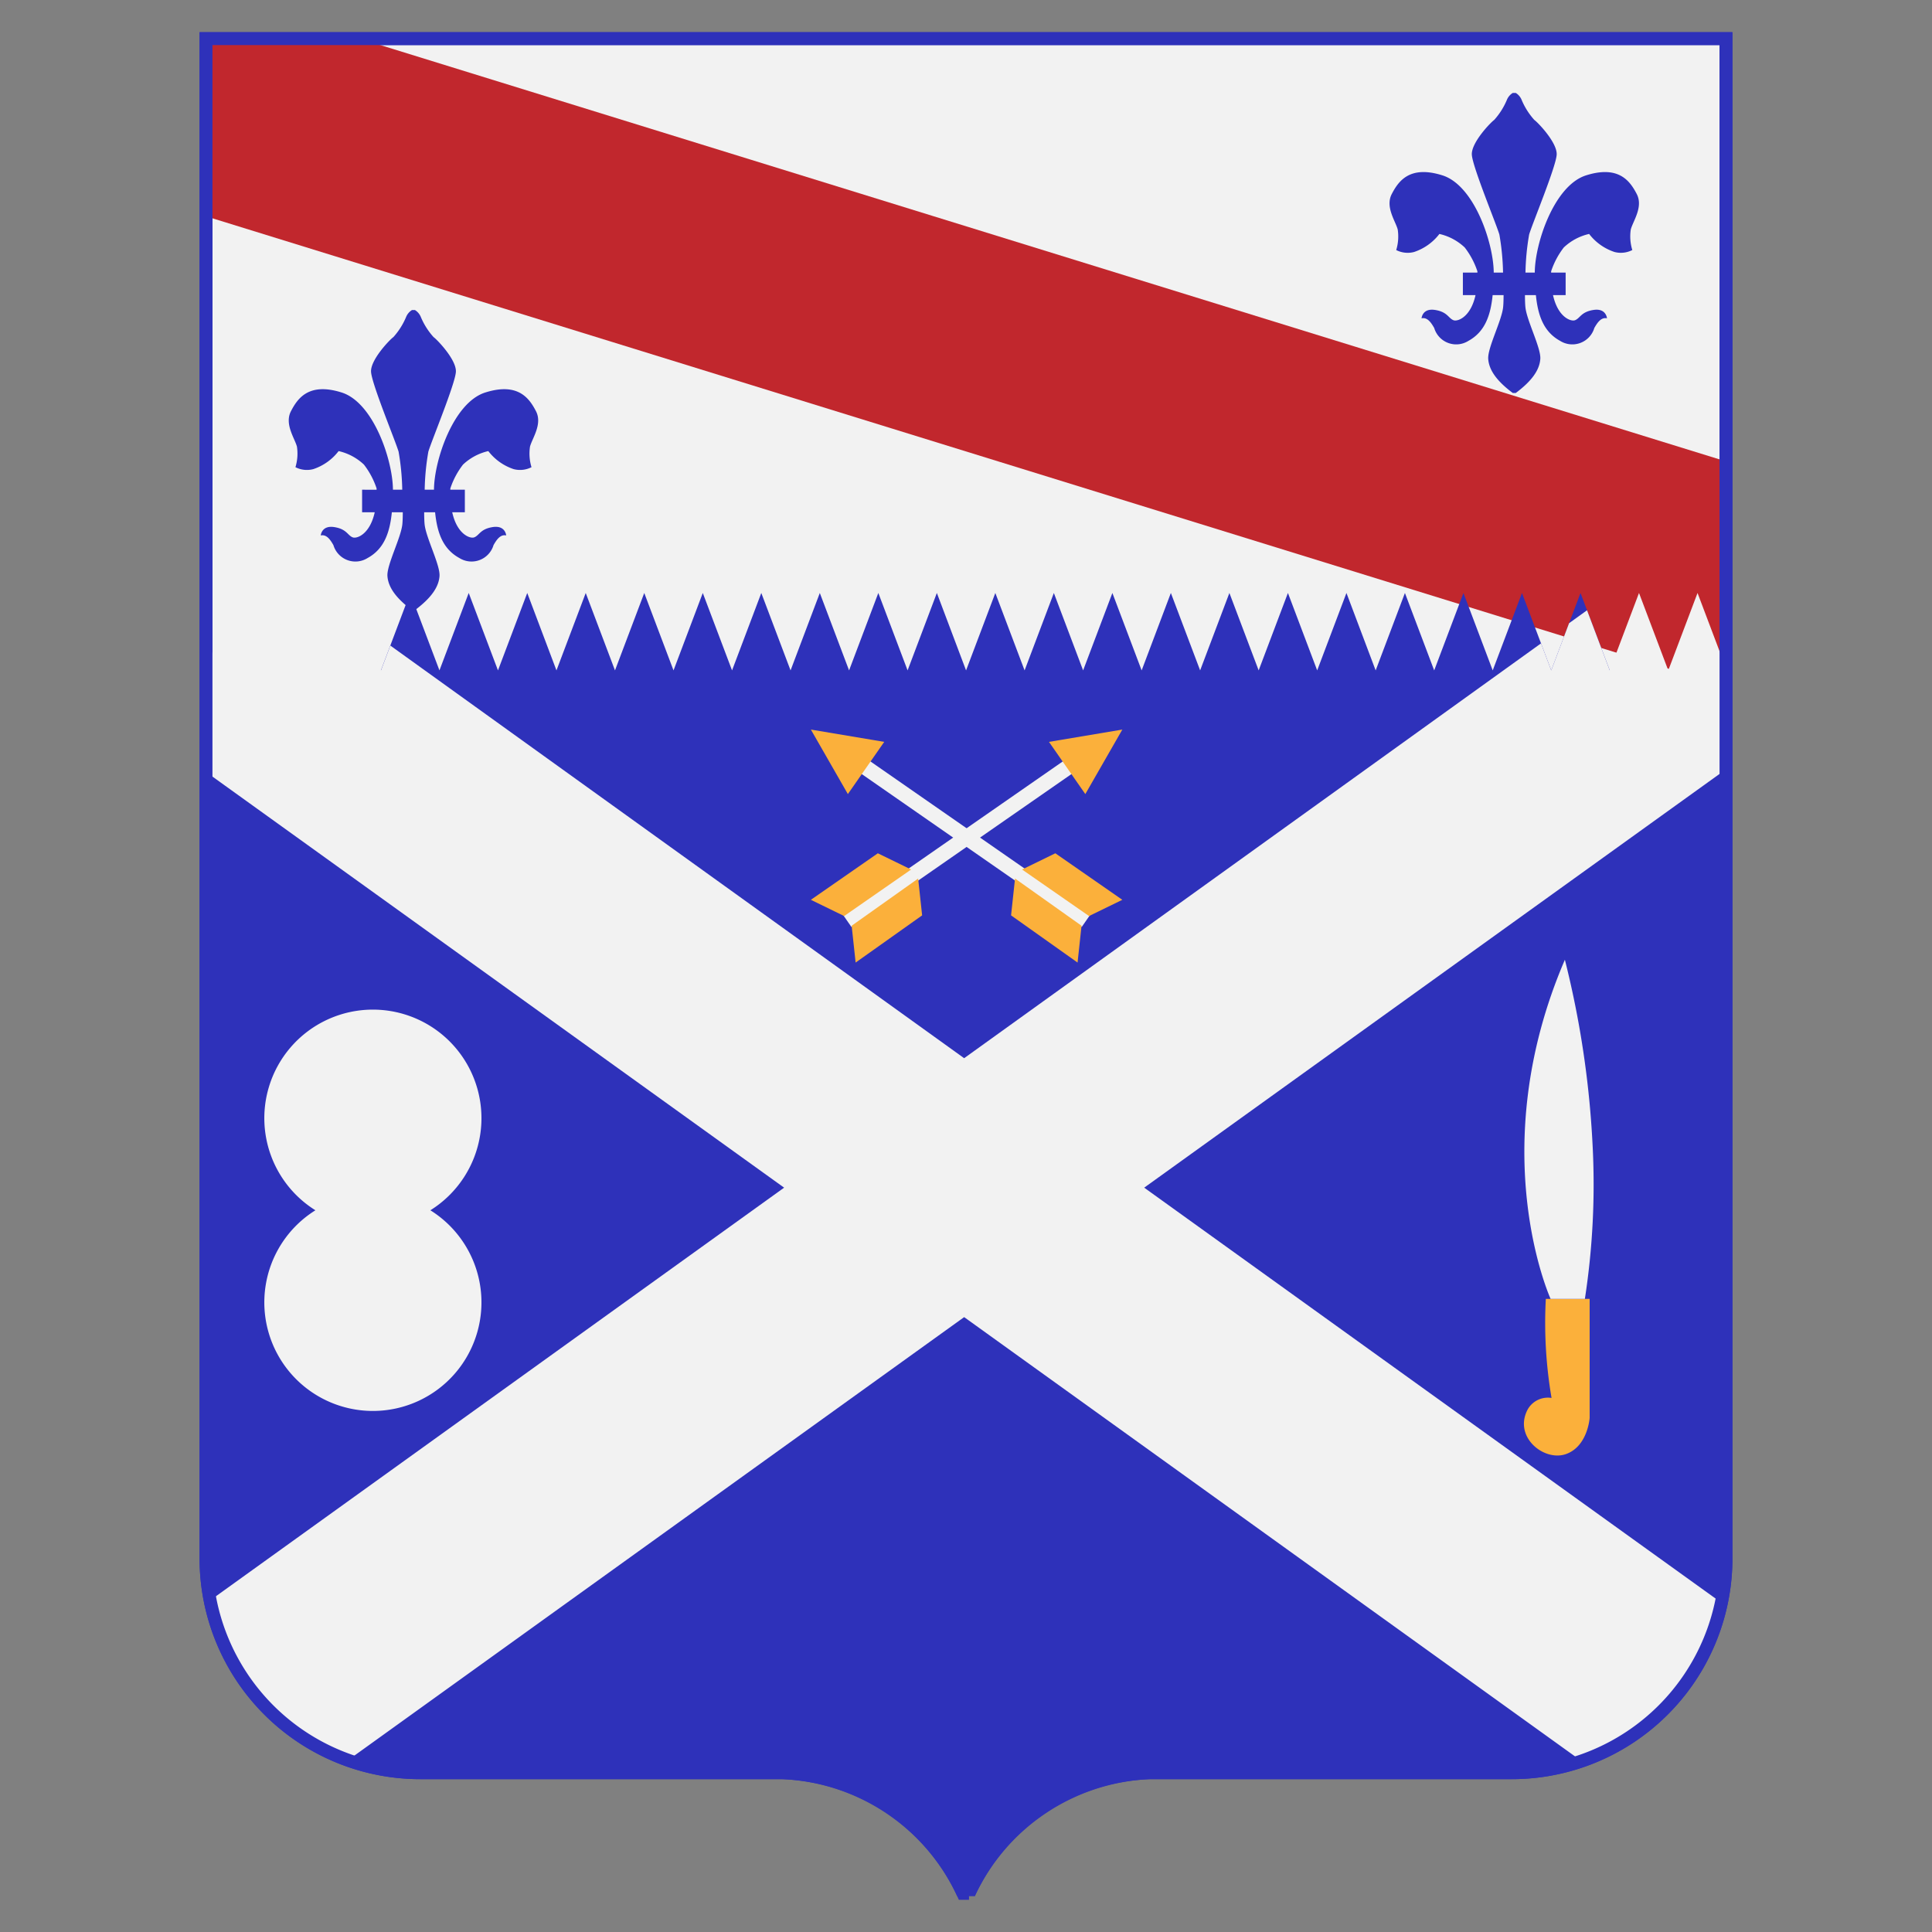 <svg xmlns="http://www.w3.org/2000/svg" width="150" height="150" viewBox="0 0 150 150">
  <rect x="0" y="0" width="150" height="150" fill="#808080" stroke="none"/>
  <defs>
    <style>
      .cls-1, .cls-4 {
        fill: #f2f2f2;
      }

      .cls-1 {
        stroke: #2e31ba;
        stroke-miterlimit: 10;
      }

      .cls-2 {
        fill: #2e31ba;
      }

      .cls-3 {
        fill: #c1272d;
      }

      .cls-5 {
        fill: #fbb03b;
      }
    </style>
  </defs>
  <g id="Layer_2" data-name="Layer 2">
    <g>
      <path class="cls-1" d="M72.659,3H15.995V121.01A16.624,16.624,0,0,0,32.62,137.634H60.717A16.06,16.06,0,0,1,74.766,147h.468a16.06,16.06,0,0,1,14.049-9.366h28.098a16.624,16.624,0,0,0,16.624-16.624V3H72.659Z"/>
      <path class="cls-2" d="M126.614,17.814c.173-.65.983-1.75.463-2.75-.52-1-1.387-2.25-3.931-1.45-2.489.783-3.978,5.295-3.986,7.549h-.723a19.147,19.147,0,0,1,.284-2.95c.231-.8,2.081-5.249,2.139-6.199s-1.503-2.55-1.734-2.7a5.512,5.512,0,0,1-.983-1.55,1.131,1.131,0,0,0-.462-.55h-.228a1.131,1.131,0,0,0-.463.55,5.512,5.512,0,0,1-.983,1.55c-.231.15-1.792,1.75-1.734,2.7.058.95,1.908,5.399,2.139,6.199a19.147,19.147,0,0,1,.284,2.95h-.723c-.008-2.254-1.497-6.766-3.986-7.549-2.544-.8-3.411.45-3.931,1.45-.52 1.0.289,2.1.462,2.75a3.605,3.605,0,0,1-.116,1.6,1.95,1.95,0,0,0,1.387.15,4.101,4.101,0,0,0,1.966-1.4,4.223,4.223,0,0,1,1.966,1.05,6.198,6.198,0,0,1,.983,1.85c.001.035-0.0.065 0.0.1h-1.126V22.913h.981c-.382,1.724-1.391,2.066-1.705,1.95-.405-.15-.463-.65-1.445-.8-.983-.15-1.041.65-1.041.65.462-.1.752.35.983.75a1.781,1.781,0,0,0,2.659 1c1.301-.712,1.723-2.015,1.878-3.55h.849c-.001.398-.012.734-.036.95-.116,1.05-1.214,3.15-1.156,4.0.058.85.636,1.7,1.908,2.65h.228c1.272-.95,1.85-1.8,1.908-2.65.058-.85-1.041-2.95-1.156-4-.024-.216-.035-.552-.036-.95h.849c.155,1.535.577,2.837,1.878,3.55a1.781,1.781,0,0,0,2.659-1c.231-.4.52-.85.983-.75,0,0-.058-.8-1.041-.65-.983.15-1.041.65-1.445.8-.314.116-1.322-.226-1.705-1.95h.981V21.163h-1.126c.001-.034-.001-.065 0-.1a6.198,6.198,0,0,1,.983-1.85,4.223,4.223,0,0,1,1.966-1.05,4.101,4.101,0,0,0,1.966,1.4,1.95,1.95,0,0,0,1.387-.15A3.606,3.606,0,0,1,126.614,17.814Z"/>
      <path class="cls-2" d="M41.15,34.672c.173-.65.983-1.75.462-2.75-.52-1-1.387-2.25-3.931-1.45-2.489.783-3.978,5.295-3.986,7.549h-.723a19.149,19.149,0,0,1,.284-2.95c.231-.8,2.081-5.249,2.139-6.199.058-.95-1.503-2.55-1.734-2.7a5.511,5.511,0,0,1-.983-1.55,1.131,1.131,0,0,0-.463-.55h-.228a1.131,1.131,0,0,0-.462.55,5.511,5.511,0,0,1-.983,1.55c-.231.15-1.792,1.75-1.734,2.7.058.95,1.908,5.399,2.139,6.199a19.149,19.149,0,0,1,.284,2.95h-.723c-.008-2.254-1.497-6.766-3.986-7.549-2.544-.8-3.411.45-3.931,1.45-.52 1.0.289,2.1.463,2.75a3.606,3.606,0,0,1-.116,1.6,1.95,1.95,0,0,0,1.387.15A4.101,4.101,0,0,0,26.29,35.022a4.222,4.222,0,0,1,1.966,1.05,6.198,6.198,0,0,1,.983,1.85c.001.035-0.0.065 0.0.1H28.113v1.75h.981c-.382,1.724-1.391,2.066-1.705,1.95-.405-.15-.462-.65-1.445-.8s-1.041.65-1.041.65c.462-.1.752.35.983.75a1.781,1.781,0,0,0,2.659 1c1.301-.712,1.723-2.015,1.878-3.55h.849c-.001.398-.012.734-.036.95C31.121,41.771,30.022,43.871,30.08,44.721c.058.85.636,1.7,1.908,2.65h.228c1.272-.95,1.85-1.8,1.908-2.65s-1.041-2.95-1.156-4c-.024-.216-.035-.552-.036-.95h.849c.155,1.535.577,2.837,1.878,3.55a1.781,1.781,0,0,0,2.659-1c.231-.4.52-.85.983-.75,0,0-.058-.8-1.041-.65-.983.15-1.041.65-1.445.8-.314.116-1.323-.226-1.705-1.95h.981V38.022H34.964c.001-.034-.001-.065 0-.1a6.198,6.198,0,0,1,.983-1.85A4.223,4.223,0,0,1,37.913,35.022a4.101,4.101,0,0,0,1.966,1.4,1.95,1.95,0,0,0,1.387-.15A3.605,3.605,0,0,1,41.15,34.672Z"/>
      <polygon class="cls-3" points="134.005 53.305 134.005 35.822 27.915 3 15.995 3 15.995 16.795 134.005 53.305"/>
      <path class="cls-2" d="M124.982,52.05l-2.272-6.011-2.272,6.011-2.272-6.011-2.272,6.011-2.272-6.011-2.272,6.011-2.272-6.011-2.272,6.011L104.538,46.038l-2.272,6.011-2.272-6.011-2.272,6.011-2.272-6.011-2.272,6.011-2.272-6.011L88.637,52.05l-2.272-6.011-2.272,6.011-2.272-6.011-2.272,6.011-2.272-6.011-2.272,6.011L72.737,46.038l-2.272,6.011-2.272-6.011L65.922,52.05l-2.272-6.011L61.379,52.05l-2.272-6.011L56.836,52.05l-2.272-6.011-2.272,6.011-2.272-6.011-2.272,6.011-2.272-6.011-2.272,6.011L40.935,46.038l-2.272,6.011-2.272-6.011-2.272,6.011-2.272-6.011-2.272,6.011L15.995,58.739v62.271A16.624,16.624,0,0,0,32.62,137.634H60.717A16.06,16.06,0,0,1,74.766,147h.468a16.06,16.06,0,0,1,14.049-9.366h28.098A16.851,16.851,0,0,0,134.005,120.663V57.459Z"/>
      <path class="cls-4" d="M131.796,46.038l-2.272,6.011-2.272-6.011-2.272,6.011-1.763-4.667-1.395,1.003-1.384,3.664-.793-2.098-44.789,32.207L30.306,50.123l-.728,1.927-1.272-3.365-1.573-1.131L25.035,52.05,22.763,46.038l-2.272,6.011-2.272-6.011-2.225,5.888v8.008L60.879,92.21l-44.565,32.046A16.649,16.649,0,0,0,27.015,136.663l47.842-34.402L122.79,136.729a16.649,16.649,0,0,0,10.859-12.293L88.835,92.21l45.17-32.481V51.883Z"/>
      <path class="cls-4" d="M33.414,93.966a8.429,8.429,0,1,0-8.926,0,8.429,8.429,0,1,0,8.926,0Z"/>
      <g>
        <rect class="cls-4" x="74.428" y="53.685" width="1.191" height="22.658" transform="translate(-21.176 89.53) rotate(-55.209)"/>
        <polygon class="cls-5" points="87.137 69.861 84.552 71.121 79.353 67.509 81.937 66.249 87.137 69.861"/>
        <polygon class="cls-5" points="83.662 74.733 83.97 71.874 78.807 68.21 78.499 71.069 83.662 74.733"/>
        <polygon class="cls-5" points="65.828 61.653 62.956 56.643 68.651 57.599 65.828 61.653"/>
      </g>
      <g>
        <rect class="cls-4" x="74.473" y="53.685" width="1.191" height="22.658" transform="translate(64.509 163.76) rotate(-124.791)"/>
        <polygon class="cls-5" points="62.956 69.861 65.54 71.121 70.739 67.509 68.155 66.249 62.956 69.861"/>
        <polygon class="cls-5" points="66.431 74.733 66.122 71.874 71.285 68.21 71.594 71.069 66.431 74.733"/>
        <polygon class="cls-5" points="84.264 61.653 87.137 56.643 81.442 57.599 84.264 61.653"/>
      </g>
      <g>
        <path class="cls-5" d="M120.018,100.843h3.402v9.245s-.148,2.219-1.849,2.81-4.096-1.342-2.958-3.476a1.805,1.805,0,0,1,1.849-.887A34.55,34.55,0,0,1,120.018,100.843Z"/>
        <path class="cls-4" d="M121.497,74.514a73.737,73.737,0,0,1,2.145,14.274,58.496,58.496,0,0,1-.592,12.055H120.388S115.137,89.306,121.497,74.514Z"/>
      </g>
      <path class="cls-2" d="M74.316,147.219a15.712,15.712,0,0,0-13.587-9.085H32.62a17.144,17.144,0,0,1-17.125-17.124V2.5H134.505V121.01a17.143,17.143,0,0,1-17.124,17.124H89.283a15.734,15.734,0,0,0-13.6,9.085Zm-13.562-10.085A16.692,16.692,0,0,1,75,146.353a16.694,16.694,0,0,1,14.296-9.219h28.085a16.143,16.143,0,0,0,16.124-16.124V3.5H16.495V121.01a16.143,16.143,0,0,0,16.125,16.124H60.754Z"/>
    </g>
  </g>
</svg>
